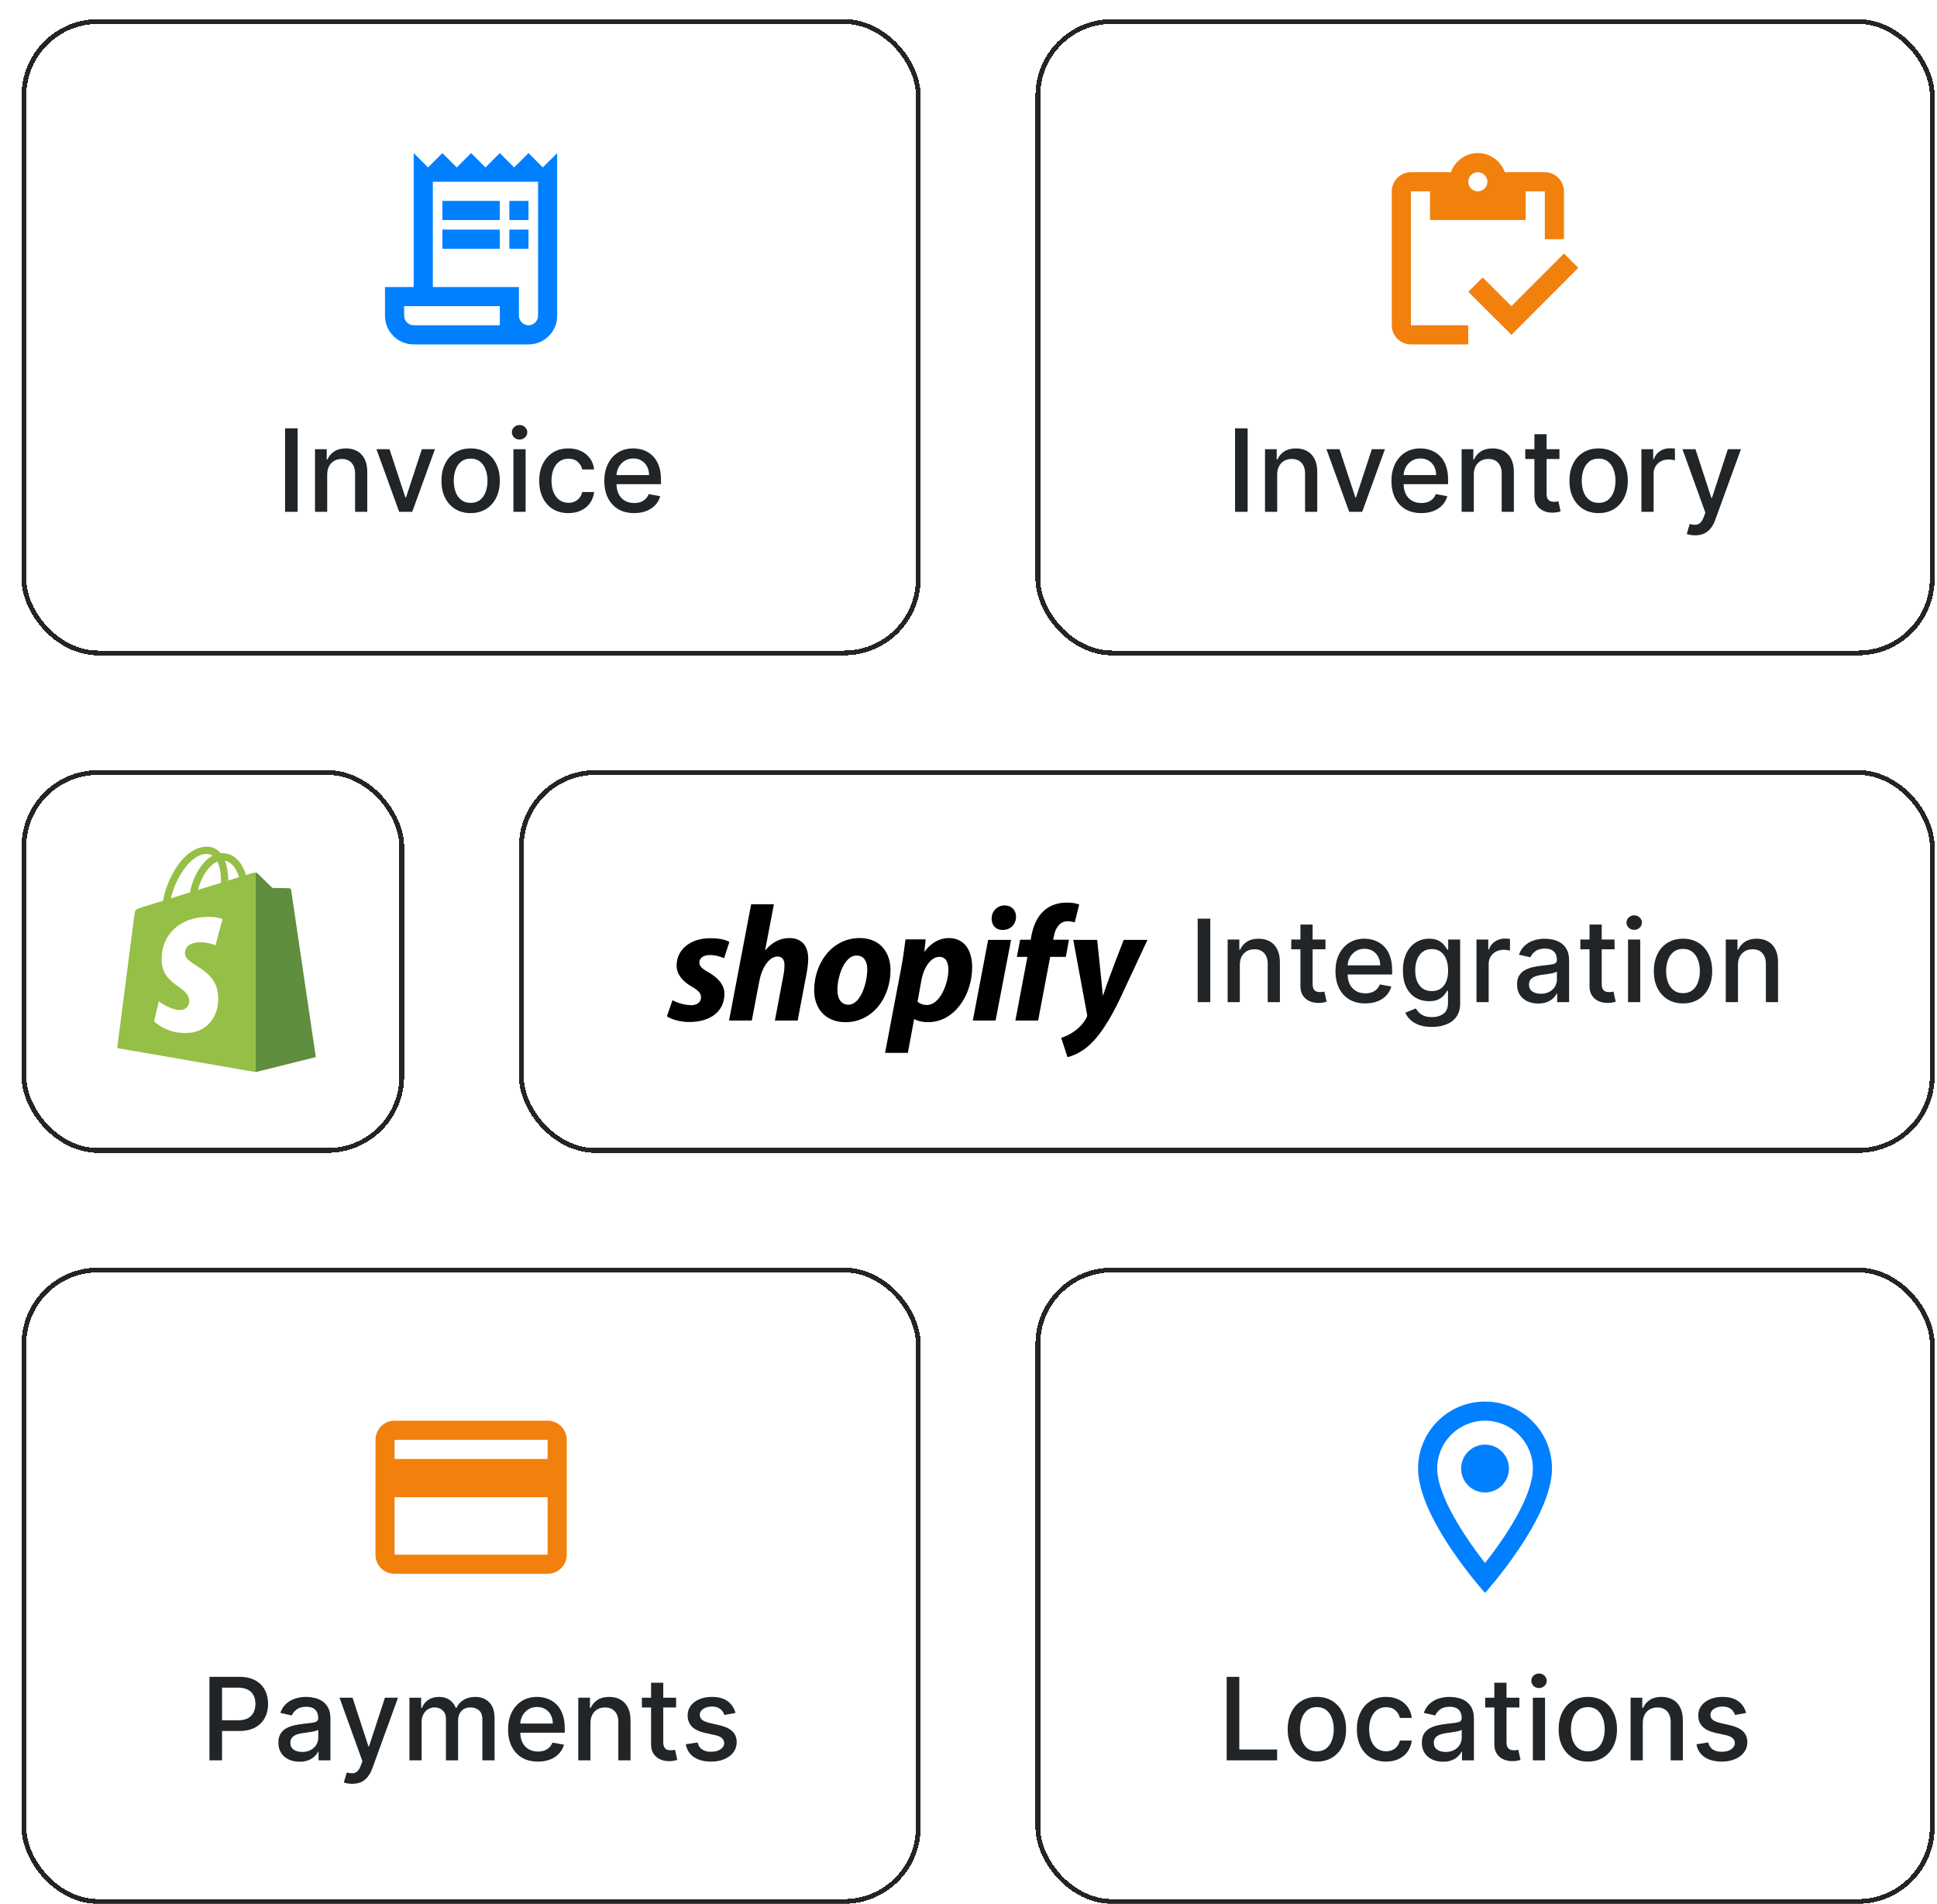 <svg width="405" height="398" viewBox="0 0 405 398" fill="none" xmlns="http://www.w3.org/2000/svg">
<g filter="url(#filter0_d_140_789)">
<rect x="0.5" y="157" width="80" height="80" rx="16" fill="white" shape-rendering="crispEdges"/>
<rect x="1" y="157.5" width="79" height="79" rx="15.5" stroke="#212528" shape-rendering="crispEdges"/>
<path fill-rule="evenodd" clip-rule="evenodd" d="M49.972 219.753L49.865 178.624C49.588 178.346 49.048 178.43 48.837 178.492L47.429 178.928C47.256 178.356 47.03 177.802 46.756 177.271C45.758 175.365 44.298 174.357 42.532 174.354H42.526C42.409 174.354 42.292 174.365 42.174 174.375L42.16 174.376C42.109 174.313 42.056 174.252 42.001 174.192C41.233 173.37 40.246 172.968 39.064 173.002C36.784 173.068 34.515 174.716 32.673 177.644C31.377 179.706 30.393 182.293 30.112 184.297L25.624 185.689C24.303 186.105 24.262 186.146 24.088 187.392C23.957 188.336 20.5 215.105 20.5 215.105L49.475 220.122L49.972 219.751V219.753ZM40.479 174.882C40.094 174.629 39.642 174.511 39.108 174.522C35.589 174.623 32.519 180.127 31.736 183.794L35.107 182.749L35.709 182.562C36.151 180.234 37.259 177.817 38.709 176.262C39.215 175.705 39.814 175.238 40.478 174.882H40.479ZM37.375 182.045L42.214 180.545C42.229 179.283 42.092 177.418 41.461 176.101C40.789 176.378 40.224 176.864 39.818 177.299C38.73 178.469 37.843 180.253 37.377 182.045H37.375ZM43.729 180.076L45.978 179.378C45.619 178.209 44.766 176.251 43.037 175.922C43.574 177.311 43.713 178.92 43.729 180.076Z" fill="#95BF47"/>
<path d="M56.464 181.683C56.292 181.669 52.943 181.617 52.943 181.617C52.943 181.617 50.141 178.894 49.864 178.615C49.756 178.516 49.621 178.454 49.476 178.437V220.115L62.031 216.989C62.031 216.989 56.907 182.304 56.874 182.067C56.859 181.966 56.809 181.874 56.735 181.804C56.66 181.735 56.565 181.692 56.463 181.683H56.464Z" fill="#5E8E3E"/>
<path d="M42.517 188.155L41.058 193.619C41.058 193.619 39.431 192.877 37.502 192.999C34.674 193.177 34.644 194.964 34.672 195.413C34.826 197.854 41.246 198.389 41.606 204.111C41.89 208.614 39.221 211.695 35.376 211.937C30.761 212.229 28.22 209.503 28.22 209.503L29.198 205.336C29.198 205.336 31.755 207.269 33.801 207.138C35.14 207.055 35.617 205.966 35.569 205.195C35.368 202.009 30.14 202.196 29.809 196.959C29.532 192.55 32.422 188.086 38.8 187.683C41.258 187.527 42.517 188.156 42.517 188.156" fill="white"/>
</g>
<g filter="url(#filter1_d_140_789)">
<rect x="104.5" y="157" width="296" height="80" rx="16" fill="white" shape-rendering="crispEdges"/>
<rect x="105" y="157.5" width="295" height="79" rx="15.5" stroke="#212528" shape-rendering="crispEdges"/>
<g clip-path="url(#clip0_140_789)">
<path d="M144.054 199.206C142.846 198.551 142.226 197.998 142.226 197.239C142.226 196.274 143.088 195.653 144.434 195.653C146 195.653 147.399 196.308 147.399 196.308L148.502 192.928C148.502 192.928 147.488 192.135 144.502 192.135C140.347 192.135 137.467 194.514 137.467 197.86C137.467 199.757 138.811 201.205 140.605 202.239C142.054 203.066 142.571 203.653 142.571 204.515C142.571 205.411 141.847 206.135 140.503 206.135C138.499 206.135 136.606 205.1 136.606 205.1L135.434 208.48C135.434 208.48 137.182 209.653 140.124 209.653C144.4 209.653 147.469 207.549 147.469 203.756C147.468 201.723 145.917 200.274 144.054 199.206Z" fill="black"/>
<path d="M161.09 192.101C158.986 192.101 157.331 193.102 156.055 194.619L155.986 194.584L157.814 185.032H153.054L148.434 209.344H153.193L154.779 201.033C155.399 197.895 157.02 195.964 158.538 195.964C159.606 195.964 160.021 196.689 160.021 197.724C160.021 198.379 159.952 199.172 159.814 199.827L158.021 209.345H162.781L164.643 199.516C164.85 198.481 164.988 197.241 164.988 196.412C164.986 193.722 163.572 192.101 161.09 192.101Z" fill="black"/>
<path d="M175.746 192.102C170.021 192.102 166.229 197.274 166.229 203.033C166.229 206.723 168.504 209.688 172.781 209.688C178.402 209.688 182.195 204.654 182.195 198.757C182.195 195.343 180.194 192.102 175.746 192.102ZM173.401 206.034C171.78 206.034 171.09 204.655 171.09 202.93C171.09 200.206 172.505 195.758 175.091 195.758C176.781 195.758 177.331 197.206 177.331 198.62C177.331 201.551 175.919 206.034 173.401 206.034Z" fill="black"/>
<path d="M194.368 192.102C191.156 192.102 189.333 194.929 189.333 194.929H189.265L189.541 192.378H185.334C185.127 194.102 184.747 196.722 184.368 198.688L181.058 216.103H185.817L187.126 209.068H187.231C187.231 209.068 188.207 209.688 190.024 209.688C195.61 209.688 199.265 203.964 199.265 198.17C199.265 194.964 197.851 192.102 194.368 192.102ZM189.816 206.102C188.581 206.102 187.85 205.413 187.85 205.413L188.643 200.964C189.195 197.999 190.747 196.033 192.403 196.033C193.851 196.033 194.299 197.377 194.299 198.654C194.299 201.723 192.471 206.102 189.816 206.102Z" fill="black"/>
<path d="M206.059 185.273C204.542 185.273 203.335 186.48 203.335 188.032C203.335 189.445 204.231 190.411 205.576 190.411H205.645C207.128 190.411 208.404 189.411 208.439 187.653C208.439 186.273 207.507 185.273 206.059 185.273Z" fill="black"/>
<path d="M199.403 209.344H204.161L207.404 192.481H202.61L199.403 209.344Z" fill="black"/>
<path d="M219.509 192.447H216.198L216.37 191.653C216.646 190.032 217.612 188.584 219.198 188.584C220.044 188.584 220.715 188.825 220.715 188.825L221.646 185.101C221.646 185.101 220.818 184.688 219.059 184.688C217.369 184.688 215.68 185.17 214.404 186.274C212.783 187.653 212.024 189.652 211.645 191.653L211.508 192.447H209.3L208.61 196.034H210.818L208.301 209.345H213.06L215.578 196.034H218.854L219.509 192.447Z" fill="black"/>
<path d="M230.957 192.482C230.957 192.482 227.982 199.977 226.646 204.068H226.577C226.486 202.75 225.404 192.482 225.404 192.482H220.404L223.267 207.964C223.337 208.309 223.302 208.517 223.164 208.758C222.611 209.827 221.68 210.862 220.577 211.621C219.68 212.275 218.68 212.689 217.888 212.965L219.198 217C220.164 216.793 222.163 216 223.853 214.414C226.026 212.379 228.025 209.241 230.094 204.964L235.922 192.48H230.957V192.482Z" fill="black"/>
</g>
<path d="M249.051 188.045V205.5H246.418V188.045H249.051ZM255.23 197.727V205.5H252.682V192.409H255.128V194.54H255.29C255.591 193.847 256.063 193.29 256.705 192.869C257.352 192.449 258.168 192.239 259.151 192.239C260.043 192.239 260.824 192.426 261.494 192.801C262.165 193.17 262.685 193.722 263.054 194.455C263.423 195.187 263.608 196.094 263.608 197.173V205.5H261.06V197.48C261.06 196.531 260.813 195.79 260.318 195.256C259.824 194.716 259.145 194.446 258.281 194.446C257.69 194.446 257.165 194.574 256.705 194.83C256.25 195.085 255.889 195.46 255.622 195.955C255.361 196.443 255.23 197.034 255.23 197.727ZM273.136 192.409V194.455H265.986V192.409H273.136ZM267.903 189.273H270.452V201.656C270.452 202.151 270.526 202.523 270.673 202.773C270.821 203.017 271.011 203.185 271.244 203.276C271.483 203.361 271.741 203.403 272.02 203.403C272.224 203.403 272.403 203.389 272.557 203.361C272.71 203.332 272.83 203.31 272.915 203.293L273.375 205.398C273.227 205.455 273.017 205.511 272.744 205.568C272.472 205.631 272.131 205.665 271.722 205.67C271.051 205.682 270.426 205.562 269.847 205.312C269.267 205.062 268.798 204.676 268.44 204.153C268.082 203.631 267.903 202.974 267.903 202.185V189.273ZM281.457 205.764C280.167 205.764 279.056 205.489 278.124 204.938C277.198 204.381 276.482 203.599 275.977 202.594C275.477 201.582 275.227 200.398 275.227 199.04C275.227 197.699 275.477 196.517 275.977 195.494C276.482 194.472 277.187 193.673 278.09 193.099C278.999 192.526 280.062 192.239 281.278 192.239C282.016 192.239 282.732 192.361 283.425 192.605C284.119 192.849 284.741 193.233 285.292 193.756C285.843 194.278 286.278 194.957 286.596 195.793C286.914 196.622 287.073 197.631 287.073 198.818V199.722H276.667V197.812H284.576C284.576 197.142 284.44 196.548 284.167 196.031C283.894 195.509 283.511 195.097 283.016 194.795C282.528 194.494 281.954 194.344 281.295 194.344C280.579 194.344 279.954 194.52 279.42 194.872C278.891 195.219 278.482 195.673 278.192 196.236C277.908 196.793 277.766 197.398 277.766 198.051V199.543C277.766 200.418 277.92 201.162 278.227 201.776C278.539 202.389 278.974 202.858 279.531 203.182C280.087 203.5 280.738 203.659 281.482 203.659C281.965 203.659 282.406 203.591 282.803 203.455C283.201 203.312 283.545 203.102 283.835 202.824C284.124 202.545 284.346 202.202 284.499 201.793L286.911 202.227C286.718 202.937 286.371 203.56 285.871 204.094C285.377 204.622 284.755 205.034 284.005 205.33C283.261 205.619 282.411 205.764 281.457 205.764ZM295.389 210.682C294.349 210.682 293.455 210.545 292.705 210.273C291.96 210 291.352 209.639 290.881 209.19C290.409 208.741 290.057 208.25 289.824 207.716L292.014 206.812C292.168 207.062 292.372 207.327 292.628 207.605C292.889 207.889 293.241 208.131 293.685 208.33C294.134 208.528 294.71 208.628 295.415 208.628C296.381 208.628 297.179 208.392 297.81 207.92C298.44 207.455 298.756 206.71 298.756 205.688V203.114H298.594C298.44 203.392 298.219 203.702 297.929 204.043C297.645 204.384 297.253 204.679 296.753 204.929C296.253 205.179 295.602 205.304 294.801 205.304C293.767 205.304 292.835 205.062 292.006 204.58C291.182 204.091 290.528 203.372 290.045 202.423C289.568 201.469 289.33 200.295 289.33 198.903C289.33 197.511 289.565 196.318 290.037 195.324C290.514 194.33 291.168 193.568 291.997 193.04C292.827 192.506 293.767 192.239 294.818 192.239C295.631 192.239 296.287 192.375 296.787 192.648C297.287 192.915 297.676 193.227 297.955 193.585C298.239 193.943 298.457 194.259 298.611 194.531H298.798V192.409H301.295V205.79C301.295 206.915 301.034 207.838 300.511 208.56C299.989 209.281 299.281 209.815 298.389 210.162C297.503 210.509 296.503 210.682 295.389 210.682ZM295.364 203.19C296.097 203.19 296.716 203.02 297.222 202.679C297.733 202.332 298.119 201.838 298.381 201.196C298.648 200.548 298.781 199.773 298.781 198.869C298.781 197.989 298.651 197.213 298.389 196.543C298.128 195.872 297.744 195.349 297.239 194.974C296.733 194.594 296.108 194.403 295.364 194.403C294.597 194.403 293.957 194.602 293.446 195C292.935 195.392 292.548 195.926 292.287 196.602C292.031 197.278 291.903 198.034 291.903 198.869C291.903 199.727 292.034 200.48 292.295 201.128C292.557 201.776 292.943 202.281 293.455 202.645C293.972 203.009 294.608 203.19 295.364 203.19ZM304.713 205.5V192.409H307.176V194.489H307.312C307.551 193.784 307.972 193.23 308.574 192.827C309.182 192.418 309.869 192.213 310.636 192.213C310.795 192.213 310.983 192.219 311.199 192.23C311.42 192.241 311.594 192.256 311.719 192.273V194.71C311.616 194.682 311.435 194.651 311.173 194.616C310.912 194.577 310.651 194.557 310.389 194.557C309.787 194.557 309.25 194.685 308.778 194.94C308.313 195.19 307.943 195.54 307.67 195.989C307.398 196.432 307.261 196.937 307.261 197.506V205.5H304.713ZM317.616 205.79C316.787 205.79 316.037 205.636 315.366 205.33C314.696 205.017 314.165 204.565 313.773 203.974C313.386 203.384 313.193 202.659 313.193 201.801C313.193 201.062 313.335 200.455 313.619 199.977C313.903 199.5 314.287 199.122 314.77 198.844C315.253 198.565 315.793 198.355 316.389 198.213C316.986 198.071 317.594 197.963 318.213 197.889C318.997 197.798 319.634 197.724 320.122 197.668C320.611 197.605 320.966 197.506 321.188 197.369C321.409 197.233 321.52 197.011 321.52 196.705V196.645C321.52 195.901 321.31 195.324 320.889 194.915C320.474 194.506 319.855 194.301 319.031 194.301C318.173 194.301 317.497 194.491 317.003 194.872C316.514 195.247 316.176 195.665 315.989 196.125L313.594 195.58C313.878 194.784 314.293 194.142 314.838 193.653C315.389 193.159 316.023 192.801 316.739 192.58C317.455 192.352 318.207 192.239 318.997 192.239C319.52 192.239 320.074 192.301 320.659 192.426C321.25 192.545 321.801 192.767 322.312 193.091C322.83 193.415 323.253 193.878 323.582 194.48C323.912 195.077 324.077 195.852 324.077 196.807V205.5H321.588V203.71H321.486C321.321 204.04 321.074 204.364 320.744 204.682C320.415 205 319.991 205.264 319.474 205.474C318.957 205.685 318.338 205.79 317.616 205.79ZM318.17 203.744C318.875 203.744 319.477 203.605 319.977 203.327C320.483 203.048 320.866 202.685 321.128 202.236C321.395 201.781 321.528 201.295 321.528 200.778V199.091C321.438 199.182 321.261 199.267 321 199.347C320.744 199.42 320.452 199.486 320.122 199.543C319.793 199.594 319.472 199.642 319.159 199.688C318.847 199.727 318.585 199.761 318.375 199.79C317.881 199.852 317.429 199.957 317.02 200.105C316.616 200.253 316.293 200.466 316.048 200.744C315.81 201.017 315.69 201.381 315.69 201.835C315.69 202.466 315.923 202.943 316.389 203.267C316.855 203.585 317.449 203.744 318.17 203.744ZM333.582 192.409V194.455H326.431V192.409H333.582ZM328.349 189.273H330.897V201.656C330.897 202.151 330.971 202.523 331.119 202.773C331.266 203.017 331.457 203.185 331.69 203.276C331.928 203.361 332.187 203.403 332.465 203.403C332.67 203.403 332.849 203.389 333.002 203.361C333.156 203.332 333.275 203.31 333.36 203.293L333.82 205.398C333.673 205.455 333.462 205.511 333.19 205.568C332.917 205.631 332.576 205.665 332.167 205.67C331.496 205.682 330.871 205.562 330.292 205.312C329.712 205.062 329.244 204.676 328.886 204.153C328.528 203.631 328.349 202.974 328.349 202.185V189.273ZM336.401 205.5V192.409H338.949V205.5H336.401ZM337.688 190.389C337.244 190.389 336.864 190.241 336.545 189.946C336.233 189.645 336.077 189.287 336.077 188.872C336.077 188.452 336.233 188.094 336.545 187.798C336.864 187.497 337.244 187.347 337.688 187.347C338.131 187.347 338.509 187.497 338.821 187.798C339.139 188.094 339.298 188.452 339.298 188.872C339.298 189.287 339.139 189.645 338.821 189.946C338.509 190.241 338.131 190.389 337.688 190.389ZM347.891 205.764C346.664 205.764 345.593 205.483 344.678 204.92C343.763 204.358 343.053 203.571 342.548 202.56C342.042 201.548 341.789 200.366 341.789 199.014C341.789 197.656 342.042 196.469 342.548 195.452C343.053 194.435 343.763 193.645 344.678 193.082C345.593 192.52 346.664 192.239 347.891 192.239C349.119 192.239 350.19 192.52 351.104 193.082C352.019 193.645 352.729 194.435 353.235 195.452C353.741 196.469 353.994 197.656 353.994 199.014C353.994 200.366 353.741 201.548 353.235 202.56C352.729 203.571 352.019 204.358 351.104 204.92C350.19 205.483 349.119 205.764 347.891 205.764ZM347.9 203.625C348.695 203.625 349.354 203.415 349.877 202.994C350.4 202.574 350.786 202.014 351.036 201.315C351.292 200.616 351.42 199.847 351.42 199.006C351.42 198.17 351.292 197.403 351.036 196.705C350.786 196 350.4 195.435 349.877 195.009C349.354 194.582 348.695 194.369 347.9 194.369C347.099 194.369 346.434 194.582 345.906 195.009C345.383 195.435 344.994 196 344.738 196.705C344.488 197.403 344.363 198.17 344.363 199.006C344.363 199.847 344.488 200.616 344.738 201.315C344.994 202.014 345.383 202.574 345.906 202.994C346.434 203.415 347.099 203.625 347.9 203.625ZM359.386 197.727V205.5H356.838V192.409H359.284V194.54H359.446C359.747 193.847 360.219 193.29 360.861 192.869C361.509 192.449 362.324 192.239 363.307 192.239C364.199 192.239 364.98 192.426 365.651 192.801C366.321 193.17 366.841 193.722 367.21 194.455C367.58 195.187 367.764 196.094 367.764 197.173V205.5H365.216V197.48C365.216 196.531 364.969 195.79 364.474 195.256C363.98 194.716 363.301 194.446 362.438 194.446C361.847 194.446 361.321 194.574 360.861 194.83C360.406 195.085 360.045 195.46 359.778 195.955C359.517 196.443 359.386 197.034 359.386 197.727Z" fill="#212528"/>
</g>
<g filter="url(#filter2_d_140_789)">
<rect x="0.5" width="188" height="133" rx="16" fill="white" shape-rendering="crispEdges"/>
<rect x="1" y="0.5" width="187" height="132" rx="15.5" stroke="#212528" shape-rendering="crispEdges"/>
<path d="M109.5 31L106.5 28L103.5 31L100.5 28L97.5 31L94.5 28L91.5 31L88.5 28L85.5 31L82.5 28V56H76.5V62C76.5 65.32 79.18 68 82.5 68H106.5C109.82 68 112.5 65.32 112.5 62V28L109.5 31ZM100.5 64H82.5C81.4 64 80.5 63.1 80.5 62V60H100.5V64ZM108.5 62C108.5 63.1 107.6 64 106.5 64C105.4 64 104.5 63.1 104.5 62V56H86.5V34H108.5V62Z" fill="#0080FF"/>
<path d="M100.5 38H88.5V42H100.5V38Z" fill="#0080FF"/>
<path d="M106.5 38H102.5V42H106.5V38Z" fill="#0080FF"/>
<path d="M100.5 44H88.5V48H100.5V44Z" fill="#0080FF"/>
<path d="M106.5 44H102.5V48H106.5V44Z" fill="#0080FF"/>
<path d="M58.235 85.546V103H55.601V85.546H58.235ZM64.414 95.227V103H61.865V89.909H64.311V92.04H64.473C64.775 91.347 65.246 90.79 65.888 90.369C66.536 89.949 67.351 89.739 68.334 89.739C69.226 89.739 70.007 89.926 70.678 90.301C71.348 90.671 71.868 91.222 72.238 91.954C72.607 92.688 72.791 93.594 72.791 94.673V103H70.243V94.98C70.243 94.031 69.996 93.29 69.502 92.756C69.007 92.216 68.329 91.946 67.465 91.946C66.874 91.946 66.348 92.074 65.888 92.329C65.434 92.585 65.073 92.96 64.806 93.454C64.544 93.943 64.414 94.534 64.414 95.227ZM86.939 89.909L82.192 103H79.465L74.709 89.909H77.445L80.76 99.983H80.897L84.204 89.909H86.939ZM94.403 103.264C93.176 103.264 92.105 102.983 91.19 102.42C90.275 101.858 89.565 101.071 89.059 100.06C88.554 99.048 88.301 97.867 88.301 96.514C88.301 95.156 88.554 93.969 89.059 92.952C89.565 91.935 90.275 91.145 91.19 90.582C92.105 90.02 93.176 89.739 94.403 89.739C95.63 89.739 96.701 90.02 97.616 90.582C98.531 91.145 99.241 91.935 99.747 92.952C100.252 93.969 100.505 95.156 100.505 96.514C100.505 97.867 100.252 99.048 99.747 100.06C99.241 101.071 98.531 101.858 97.616 102.42C96.701 102.983 95.63 103.264 94.403 103.264ZM94.412 101.125C95.207 101.125 95.866 100.915 96.389 100.494C96.912 100.074 97.298 99.514 97.548 98.815C97.804 98.117 97.931 97.347 97.931 96.506C97.931 95.671 97.804 94.903 97.548 94.204C97.298 93.5 96.912 92.935 96.389 92.508C95.866 92.082 95.207 91.869 94.412 91.869C93.61 91.869 92.946 92.082 92.417 92.508C91.894 92.935 91.505 93.5 91.25 94.204C91 94.903 90.875 95.671 90.875 96.506C90.875 97.347 91 98.117 91.25 98.815C91.505 99.514 91.894 100.074 92.417 100.494C92.946 100.915 93.61 101.125 94.412 101.125ZM103.35 103V89.909H105.898V103H103.35ZM104.637 87.889C104.194 87.889 103.813 87.742 103.495 87.446C103.182 87.145 103.026 86.787 103.026 86.372C103.026 85.952 103.182 85.594 103.495 85.298C103.813 84.997 104.194 84.847 104.637 84.847C105.08 84.847 105.458 84.997 105.77 85.298C106.088 85.594 106.248 85.952 106.248 86.372C106.248 86.787 106.088 87.145 105.77 87.446C105.458 87.742 105.08 87.889 104.637 87.889ZM114.841 103.264C113.574 103.264 112.483 102.977 111.568 102.403C110.659 101.824 109.96 101.026 109.471 100.009C108.983 98.992 108.738 97.827 108.738 96.514C108.738 95.185 108.988 94.011 109.488 92.994C109.988 91.972 110.693 91.173 111.602 90.599C112.511 90.026 113.582 89.739 114.815 89.739C115.809 89.739 116.696 89.923 117.474 90.293C118.252 90.656 118.88 91.168 119.358 91.827C119.841 92.486 120.127 93.256 120.218 94.136H117.738C117.602 93.523 117.289 92.994 116.801 92.551C116.318 92.108 115.67 91.886 114.858 91.886C114.147 91.886 113.525 92.074 112.991 92.449C112.463 92.818 112.051 93.347 111.755 94.034C111.46 94.716 111.312 95.523 111.312 96.454C111.312 97.409 111.457 98.233 111.747 98.926C112.037 99.619 112.446 100.156 112.974 100.537C113.508 100.918 114.136 101.108 114.858 101.108C115.341 101.108 115.778 101.02 116.17 100.844C116.568 100.662 116.9 100.403 117.167 100.068C117.44 99.733 117.63 99.329 117.738 98.858H120.218C120.127 99.704 119.852 100.46 119.392 101.125C118.931 101.79 118.315 102.312 117.542 102.693C116.775 103.074 115.875 103.264 114.841 103.264ZM128.586 103.264C127.296 103.264 126.185 102.989 125.253 102.438C124.327 101.881 123.611 101.099 123.105 100.094C122.605 99.082 122.355 97.898 122.355 96.54C122.355 95.199 122.605 94.017 123.105 92.994C123.611 91.972 124.316 91.173 125.219 90.599C126.128 90.026 127.191 89.739 128.407 89.739C129.145 89.739 129.861 89.861 130.554 90.105C131.248 90.349 131.87 90.733 132.421 91.256C132.972 91.778 133.407 92.457 133.725 93.293C134.043 94.122 134.202 95.131 134.202 96.318V97.222H123.796V95.312H131.705C131.705 94.642 131.569 94.048 131.296 93.531C131.023 93.008 130.64 92.597 130.145 92.296C129.657 91.994 129.083 91.844 128.424 91.844C127.708 91.844 127.083 92.02 126.549 92.372C126.02 92.719 125.611 93.173 125.321 93.736C125.037 94.293 124.895 94.898 124.895 95.551V97.043C124.895 97.918 125.049 98.662 125.355 99.276C125.668 99.889 126.103 100.358 126.659 100.682C127.216 101 127.867 101.159 128.611 101.159C129.094 101.159 129.534 101.091 129.932 100.955C130.33 100.812 130.674 100.602 130.963 100.324C131.253 100.045 131.475 99.702 131.628 99.293L134.04 99.727C133.847 100.437 133.5 101.06 133 101.594C132.506 102.122 131.884 102.534 131.134 102.83C130.39 103.119 129.54 103.264 128.586 103.264Z" fill="#212528"/>
</g>
<g filter="url(#filter3_d_140_789)">
<rect x="0.5" y="261" width="188" height="133" rx="16" fill="white" shape-rendering="crispEdges"/>
<rect x="1" y="261.5" width="187" height="132" rx="15.5" stroke="#212528" shape-rendering="crispEdges"/>
<path d="M110.5 293H78.5C76.28 293 74.52 294.78 74.52 297L74.5 321C74.5 323.22 76.28 325 78.5 325H110.5C112.72 325 114.5 323.22 114.5 321V297C114.5 294.78 112.72 293 110.5 293ZM110.5 321H78.5V309H110.5V321ZM110.5 301H78.5V297H110.5V301Z" fill="#F2800D"/>
<path d="M39.793 364V346.545H46.014C47.372 346.545 48.497 346.793 49.389 347.287C50.281 347.781 50.949 348.457 51.392 349.315C51.835 350.168 52.057 351.128 52.057 352.196C52.057 353.27 51.832 354.236 51.383 355.094C50.94 355.946 50.27 356.622 49.372 357.122C48.48 357.616 47.358 357.864 46.006 357.864H41.727V355.631H45.767C46.625 355.631 47.321 355.483 47.855 355.188C48.389 354.886 48.781 354.477 49.031 353.96C49.281 353.443 49.406 352.855 49.406 352.196C49.406 351.537 49.281 350.952 49.031 350.44C48.781 349.929 48.386 349.528 47.847 349.239C47.312 348.949 46.608 348.804 45.733 348.804H42.426V364H39.793ZM58.632 364.29C57.803 364.29 57.053 364.136 56.382 363.83C55.712 363.517 55.18 363.065 54.788 362.474C54.402 361.884 54.209 361.159 54.209 360.301C54.209 359.562 54.351 358.955 54.635 358.477C54.919 358 55.303 357.622 55.785 357.344C56.269 357.065 56.808 356.855 57.405 356.713C58.001 356.571 58.609 356.463 59.229 356.389C60.013 356.298 60.649 356.224 61.138 356.168C61.626 356.105 61.981 356.006 62.203 355.869C62.425 355.733 62.535 355.511 62.535 355.205V355.145C62.535 354.401 62.325 353.824 61.905 353.415C61.49 353.006 60.871 352.801 60.047 352.801C59.189 352.801 58.513 352.991 58.019 353.372C57.53 353.747 57.192 354.165 57.004 354.625L54.609 354.08C54.894 353.284 55.308 352.642 55.854 352.153C56.405 351.659 57.038 351.301 57.754 351.08C58.47 350.852 59.223 350.739 60.013 350.739C60.535 350.739 61.09 350.801 61.675 350.926C62.266 351.045 62.817 351.267 63.328 351.591C63.845 351.915 64.269 352.378 64.598 352.98C64.928 353.577 65.092 354.352 65.092 355.307V364H62.604V362.21H62.501C62.337 362.54 62.09 362.864 61.76 363.182C61.43 363.5 61.007 363.764 60.49 363.974C59.973 364.185 59.354 364.29 58.632 364.29ZM59.186 362.244C59.891 362.244 60.493 362.105 60.993 361.827C61.499 361.548 61.882 361.185 62.144 360.736C62.41 360.281 62.544 359.795 62.544 359.278V357.591C62.453 357.682 62.277 357.767 62.016 357.847C61.76 357.92 61.467 357.986 61.138 358.043C60.808 358.094 60.487 358.142 60.175 358.188C59.862 358.227 59.601 358.261 59.391 358.29C58.896 358.352 58.445 358.457 58.035 358.605C57.632 358.753 57.308 358.966 57.064 359.244C56.825 359.517 56.706 359.881 56.706 360.335C56.706 360.966 56.939 361.443 57.405 361.767C57.871 362.085 58.465 362.244 59.186 362.244ZM69.629 368.909C69.248 368.909 68.901 368.878 68.589 368.815C68.276 368.759 68.043 368.696 67.89 368.628L68.504 366.54C68.969 366.665 69.384 366.719 69.748 366.702C70.112 366.685 70.433 366.548 70.711 366.293C70.995 366.037 71.245 365.619 71.461 365.04L71.776 364.17L66.987 350.909H69.714L73.029 361.068H73.165L76.481 350.909H79.217L73.822 365.747C73.572 366.429 73.254 367.006 72.867 367.477C72.481 367.955 72.021 368.313 71.487 368.551C70.952 368.79 70.333 368.909 69.629 368.909ZM81.612 364V350.909H84.058V353.04H84.219C84.492 352.318 84.938 351.756 85.558 351.352C86.177 350.943 86.918 350.739 87.782 350.739C88.657 350.739 89.39 350.943 89.981 351.352C90.577 351.761 91.018 352.324 91.302 353.04H91.438C91.751 352.341 92.248 351.784 92.93 351.369C93.612 350.949 94.424 350.739 95.367 350.739C96.555 350.739 97.523 351.111 98.273 351.855C99.029 352.599 99.407 353.722 99.407 355.222V364H96.859V355.46C96.859 354.574 96.617 353.932 96.134 353.534C95.651 353.136 95.075 352.938 94.404 352.938C93.575 352.938 92.93 353.193 92.469 353.705C92.009 354.21 91.779 354.861 91.779 355.656V364H89.239V355.298C89.239 354.588 89.018 354.017 88.575 353.585C88.131 353.153 87.555 352.938 86.844 352.938C86.362 352.938 85.915 353.065 85.506 353.321C85.103 353.571 84.776 353.92 84.526 354.369C84.282 354.818 84.16 355.338 84.16 355.929V364H81.612ZM108.464 364.264C107.175 364.264 106.064 363.989 105.132 363.438C104.206 362.881 103.49 362.099 102.984 361.094C102.484 360.082 102.234 358.898 102.234 357.54C102.234 356.199 102.484 355.017 102.984 353.994C103.49 352.972 104.195 352.173 105.098 351.599C106.007 351.026 107.07 350.739 108.286 350.739C109.024 350.739 109.74 350.861 110.433 351.105C111.126 351.349 111.749 351.733 112.3 352.256C112.851 352.778 113.286 353.457 113.604 354.293C113.922 355.122 114.081 356.131 114.081 357.318V358.222H103.675V356.312H111.584C111.584 355.642 111.447 355.048 111.175 354.531C110.902 354.009 110.518 353.597 110.024 353.295C109.536 352.994 108.962 352.844 108.303 352.844C107.587 352.844 106.962 353.02 106.428 353.372C105.899 353.719 105.49 354.173 105.2 354.736C104.916 355.293 104.774 355.898 104.774 356.551V358.043C104.774 358.918 104.928 359.662 105.234 360.276C105.547 360.889 105.982 361.358 106.538 361.682C107.095 362 107.746 362.159 108.49 362.159C108.973 362.159 109.413 362.091 109.811 361.955C110.209 361.812 110.553 361.602 110.842 361.324C111.132 361.045 111.354 360.702 111.507 360.293L113.919 360.727C113.726 361.437 113.379 362.06 112.879 362.594C112.385 363.122 111.763 363.534 111.013 363.83C110.268 364.119 109.419 364.264 108.464 364.264ZM119.457 356.227V364H116.908V350.909H119.354V353.04H119.516C119.817 352.347 120.289 351.79 120.931 351.369C121.579 350.949 122.394 350.739 123.377 350.739C124.269 350.739 125.05 350.926 125.721 351.301C126.391 351.67 126.911 352.222 127.281 352.955C127.65 353.687 127.835 354.594 127.835 355.673V364H125.286V355.98C125.286 355.031 125.039 354.29 124.545 353.756C124.05 353.216 123.371 352.946 122.508 352.946C121.917 352.946 121.391 353.074 120.931 353.33C120.477 353.585 120.116 353.96 119.849 354.455C119.587 354.943 119.457 355.534 119.457 356.227ZM137.363 350.909V352.955H130.212V350.909H137.363ZM132.13 347.773H134.678V360.156C134.678 360.651 134.752 361.023 134.9 361.273C135.048 361.517 135.238 361.685 135.471 361.776C135.71 361.861 135.968 361.903 136.246 361.903C136.451 361.903 136.63 361.889 136.783 361.861C136.937 361.832 137.056 361.81 137.141 361.793L137.602 363.898C137.454 363.955 137.244 364.011 136.971 364.068C136.698 364.131 136.357 364.165 135.948 364.17C135.278 364.182 134.653 364.062 134.073 363.812C133.494 363.562 133.025 363.176 132.667 362.653C132.309 362.131 132.13 361.474 132.13 360.685V347.773ZM149.781 354.105L147.471 354.514C147.374 354.219 147.221 353.937 147.011 353.67C146.806 353.403 146.528 353.185 146.175 353.014C145.823 352.844 145.383 352.759 144.854 352.759C144.133 352.759 143.531 352.92 143.048 353.244C142.565 353.562 142.323 353.974 142.323 354.48C142.323 354.918 142.485 355.27 142.809 355.537C143.133 355.804 143.656 356.023 144.377 356.193L146.457 356.67C147.661 356.949 148.559 357.378 149.15 357.957C149.741 358.537 150.036 359.29 150.036 360.216C150.036 361 149.809 361.699 149.354 362.312C148.906 362.92 148.278 363.398 147.471 363.744C146.67 364.091 145.741 364.264 144.684 364.264C143.218 364.264 142.022 363.952 141.096 363.327C140.17 362.696 139.602 361.801 139.391 360.642L141.854 360.267C142.008 360.909 142.323 361.395 142.8 361.724C143.278 362.048 143.9 362.21 144.667 362.21C145.502 362.21 146.17 362.037 146.67 361.69C147.17 361.338 147.42 360.909 147.42 360.403C147.42 359.994 147.266 359.651 146.96 359.372C146.658 359.094 146.195 358.884 145.57 358.741L143.354 358.256C142.133 357.977 141.229 357.534 140.644 356.926C140.065 356.318 139.775 355.548 139.775 354.616C139.775 353.844 139.991 353.168 140.423 352.588C140.854 352.009 141.451 351.557 142.212 351.233C142.974 350.903 143.846 350.739 144.829 350.739C146.244 350.739 147.357 351.045 148.17 351.659C148.982 352.267 149.519 353.082 149.781 354.105Z" fill="#212528"/>
</g>
<g filter="url(#filter4_d_140_789)">
<rect x="212.5" width="188" height="133" rx="16" fill="white" shape-rendering="crispEdges"/>
<rect x="213" y="0.5" width="187" height="132" rx="15.5" stroke="#212528" shape-rendering="crispEdges"/>
<path d="M291 36H295V42H315V36H319V46H323V36C323 33.8 321.2 32 319 32H310.64C309.8 29.68 307.6 28 305 28C302.4 28 300.2 29.68 299.36 32H291C288.8 32 287 33.8 287 36V64C287 66.2 288.8 68 291 68H303V64H291V36ZM305 32C306.1 32 307 32.9 307 34C307 35.1 306.1 36 305 36C303.9 36 303 35.1 303 34C303 32.9 303.9 32 305 32Z" fill="#F2800D"/>
<path d="M323 49L312.02 60L306 54L303 57L312.02 66L326 52L323 49Z" fill="#F2800D"/>
<path d="M256.864 85.546V103H254.23V85.546H256.864ZM263.043 95.227V103H260.494V89.909H262.94V92.04H263.102C263.403 91.347 263.875 90.79 264.517 90.369C265.165 89.949 265.98 89.739 266.963 89.739C267.855 89.739 268.636 89.926 269.307 90.301C269.977 90.671 270.497 91.222 270.866 91.954C271.236 92.688 271.42 93.594 271.42 94.673V103H268.872V94.98C268.872 94.031 268.625 93.29 268.131 92.756C267.636 92.216 266.957 91.946 266.094 91.946C265.503 91.946 264.977 92.074 264.517 92.329C264.063 92.585 263.702 92.96 263.435 93.454C263.173 93.943 263.043 94.534 263.043 95.227ZM285.568 89.909L280.821 103H278.094L273.338 89.909H276.074L279.389 99.983H279.526L282.832 89.909H285.568ZM293.16 103.264C291.87 103.264 290.759 102.989 289.827 102.438C288.901 101.881 288.185 101.099 287.68 100.094C287.18 99.082 286.93 97.898 286.93 96.54C286.93 95.199 287.18 94.017 287.68 92.994C288.185 91.972 288.89 91.173 289.793 90.599C290.702 90.026 291.765 89.739 292.981 89.739C293.719 89.739 294.435 89.861 295.129 90.105C295.822 90.349 296.444 90.733 296.995 91.256C297.546 91.778 297.981 92.457 298.299 93.293C298.617 94.122 298.776 95.131 298.776 96.318V97.222H288.37V95.312H296.279C296.279 94.642 296.143 94.048 295.87 93.531C295.597 93.008 295.214 92.597 294.719 92.296C294.231 91.994 293.657 91.844 292.998 91.844C292.282 91.844 291.657 92.02 291.123 92.372C290.594 92.719 290.185 93.173 289.896 93.736C289.612 94.293 289.469 94.898 289.469 95.551V97.043C289.469 97.918 289.623 98.662 289.93 99.276C290.242 99.889 290.677 100.358 291.234 100.682C291.79 101 292.441 101.159 293.185 101.159C293.668 101.159 294.109 101.091 294.506 100.955C294.904 100.812 295.248 100.602 295.538 100.324C295.827 100.045 296.049 99.702 296.202 99.293L298.614 99.727C298.421 100.437 298.075 101.06 297.575 101.594C297.08 102.122 296.458 102.534 295.708 102.83C294.964 103.119 294.114 103.264 293.16 103.264ZM304.152 95.227V103H301.604V89.909H304.05V92.04H304.212C304.513 91.347 304.984 90.79 305.626 90.369C306.274 89.949 307.089 89.739 308.072 89.739C308.964 89.739 309.746 89.926 310.416 90.301C311.087 90.671 311.607 91.222 311.976 91.954C312.345 92.688 312.53 93.594 312.53 94.673V103H309.982V94.98C309.982 94.031 309.734 93.29 309.24 92.756C308.746 92.216 308.067 91.946 307.203 91.946C306.612 91.946 306.087 92.074 305.626 92.329C305.172 92.585 304.811 92.96 304.544 93.454C304.283 93.943 304.152 94.534 304.152 95.227ZM322.058 89.909V91.954H314.908V89.909H322.058ZM316.825 86.773H319.374V99.156C319.374 99.651 319.447 100.023 319.595 100.273C319.743 100.517 319.933 100.685 320.166 100.776C320.405 100.861 320.663 100.903 320.942 100.903C321.146 100.903 321.325 100.889 321.479 100.861C321.632 100.832 321.751 100.81 321.837 100.793L322.297 102.898C322.149 102.955 321.939 103.011 321.666 103.068C321.393 103.131 321.053 103.165 320.643 103.17C319.973 103.182 319.348 103.062 318.768 102.812C318.189 102.562 317.72 102.176 317.362 101.653C317.004 101.131 316.825 100.474 316.825 99.685V86.773ZM330.251 103.264C329.023 103.264 327.952 102.983 327.038 102.42C326.123 101.858 325.413 101.071 324.907 100.06C324.401 99.048 324.148 97.867 324.148 96.514C324.148 95.156 324.401 93.969 324.907 92.952C325.413 91.935 326.123 91.145 327.038 90.582C327.952 90.02 329.023 89.739 330.251 89.739C331.478 89.739 332.549 90.02 333.464 90.582C334.379 91.145 335.089 91.935 335.594 92.952C336.1 93.969 336.353 95.156 336.353 96.514C336.353 97.867 336.1 99.048 335.594 100.06C335.089 101.071 334.379 101.858 333.464 102.42C332.549 102.983 331.478 103.264 330.251 103.264ZM330.259 101.125C331.055 101.125 331.714 100.915 332.237 100.494C332.759 100.074 333.146 99.514 333.396 98.815C333.651 98.117 333.779 97.347 333.779 96.506C333.779 95.671 333.651 94.903 333.396 94.204C333.146 93.5 332.759 92.935 332.237 92.508C331.714 92.082 331.055 91.869 330.259 91.869C329.458 91.869 328.793 92.082 328.265 92.508C327.742 92.935 327.353 93.5 327.097 94.204C326.847 94.903 326.722 95.671 326.722 96.506C326.722 97.347 326.847 98.117 327.097 98.815C327.353 99.514 327.742 100.074 328.265 100.494C328.793 100.915 329.458 101.125 330.259 101.125ZM339.197 103V89.909H341.661V91.989H341.797C342.036 91.284 342.456 90.73 343.058 90.327C343.666 89.918 344.354 89.713 345.121 89.713C345.28 89.713 345.467 89.719 345.683 89.73C345.905 89.742 346.078 89.756 346.203 89.773V92.21C346.101 92.182 345.919 92.151 345.658 92.117C345.396 92.077 345.135 92.057 344.874 92.057C344.271 92.057 343.734 92.185 343.263 92.44C342.797 92.69 342.428 93.04 342.155 93.489C341.882 93.932 341.746 94.438 341.746 95.006V103H339.197ZM350.418 107.909C350.037 107.909 349.69 107.878 349.378 107.815C349.065 107.759 348.832 107.696 348.679 107.628L349.293 105.54C349.759 105.665 350.173 105.719 350.537 105.702C350.901 105.685 351.222 105.548 351.5 105.293C351.784 105.037 352.034 104.619 352.25 104.04L352.565 103.17L347.776 89.909H350.503L353.818 100.068H353.955L357.27 89.909H360.006L354.611 104.747C354.361 105.429 354.043 106.006 353.656 106.477C353.27 106.955 352.81 107.313 352.276 107.551C351.741 107.79 351.122 107.909 350.418 107.909Z" fill="#212528"/>
</g>
<g filter="url(#filter5_d_140_789)">
<rect x="212.5" y="261" width="188" height="133" rx="16" fill="white" shape-rendering="crispEdges"/>
<rect x="213" y="261.5" width="187" height="132" rx="15.5" stroke="#212528" shape-rendering="crispEdges"/>
<path d="M306.5 289C298.76 289 292.5 295.26 292.5 303C292.5 313.5 306.5 329 306.5 329C306.5 329 320.5 313.5 320.5 303C320.5 295.26 314.24 289 306.5 289ZM296.5 303C296.5 297.48 300.98 293 306.5 293C312.02 293 316.5 297.48 316.5 303C316.5 308.76 310.74 317.38 306.5 322.76C302.34 317.42 296.5 308.7 296.5 303Z" fill="#0080FF"/>
<path d="M306.5 308C309.261 308 311.5 305.761 311.5 303C311.5 300.239 309.261 298 306.5 298C303.739 298 301.5 300.239 301.5 303C301.5 305.761 303.739 308 306.5 308Z" fill="#0080FF"/>
<path d="M252.484 364V346.545H255.118V361.733H263.027V364H252.484ZM271.341 364.264C270.113 364.264 269.042 363.983 268.127 363.42C267.213 362.858 266.502 362.071 265.997 361.06C265.491 360.048 265.238 358.866 265.238 357.514C265.238 356.156 265.491 354.969 265.997 353.952C266.502 352.935 267.213 352.145 268.127 351.582C269.042 351.02 270.113 350.739 271.341 350.739C272.568 350.739 273.639 351.02 274.554 351.582C275.468 352.145 276.179 352.935 276.684 353.952C277.19 354.969 277.443 356.156 277.443 357.514C277.443 358.866 277.19 360.048 276.684 361.06C276.179 362.071 275.468 362.858 274.554 363.42C273.639 363.983 272.568 364.264 271.341 364.264ZM271.349 362.125C272.145 362.125 272.804 361.915 273.326 361.494C273.849 361.074 274.235 360.514 274.485 359.815C274.741 359.116 274.869 358.347 274.869 357.506C274.869 356.67 274.741 355.903 274.485 355.205C274.235 354.5 273.849 353.935 273.326 353.509C272.804 353.082 272.145 352.869 271.349 352.869C270.548 352.869 269.883 353.082 269.355 353.509C268.832 353.935 268.443 354.5 268.187 355.205C267.937 355.903 267.812 356.67 267.812 357.506C267.812 358.347 267.937 359.116 268.187 359.815C268.443 360.514 268.832 361.074 269.355 361.494C269.883 361.915 270.548 362.125 271.349 362.125ZM285.801 364.264C284.534 364.264 283.444 363.977 282.529 363.403C281.62 362.824 280.921 362.026 280.432 361.009C279.944 359.991 279.699 358.827 279.699 357.514C279.699 356.185 279.949 355.011 280.449 353.994C280.949 352.972 281.654 352.173 282.563 351.599C283.472 351.026 284.543 350.739 285.776 350.739C286.77 350.739 287.657 350.923 288.435 351.293C289.213 351.656 289.841 352.168 290.319 352.827C290.801 353.486 291.088 354.256 291.179 355.136H288.699C288.563 354.523 288.25 353.994 287.762 353.551C287.279 353.108 286.631 352.886 285.819 352.886C285.108 352.886 284.486 353.074 283.952 353.449C283.424 353.818 283.012 354.347 282.716 355.034C282.421 355.716 282.273 356.523 282.273 357.455C282.273 358.409 282.418 359.233 282.708 359.926C282.998 360.619 283.407 361.156 283.935 361.537C284.469 361.918 285.097 362.108 285.819 362.108C286.301 362.108 286.739 362.02 287.131 361.844C287.529 361.662 287.861 361.403 288.128 361.068C288.401 360.733 288.591 360.33 288.699 359.858H291.179C291.088 360.705 290.813 361.46 290.353 362.125C289.892 362.79 289.276 363.312 288.503 363.693C287.736 364.074 286.836 364.264 285.801 364.264ZM297.714 364.29C296.885 364.29 296.135 364.136 295.464 363.83C294.794 363.517 294.262 363.065 293.87 362.474C293.484 361.884 293.291 361.159 293.291 360.301C293.291 359.562 293.433 358.955 293.717 358.477C294.001 358 294.385 357.622 294.868 357.344C295.35 357.065 295.89 356.855 296.487 356.713C297.083 356.571 297.691 356.463 298.311 356.389C299.095 356.298 299.731 356.224 300.22 356.168C300.708 356.105 301.064 356.006 301.285 355.869C301.507 355.733 301.618 355.511 301.618 355.205V355.145C301.618 354.401 301.407 353.824 300.987 353.415C300.572 353.006 299.953 352.801 299.129 352.801C298.271 352.801 297.595 352.991 297.1 353.372C296.612 353.747 296.274 354.165 296.086 354.625L293.691 354.08C293.975 353.284 294.39 352.642 294.936 352.153C295.487 351.659 296.12 351.301 296.836 351.08C297.552 350.852 298.305 350.739 299.095 350.739C299.618 350.739 300.172 350.801 300.757 350.926C301.348 351.045 301.899 351.267 302.41 351.591C302.927 351.915 303.35 352.378 303.68 352.98C304.01 353.577 304.174 354.352 304.174 355.307V364H301.686V362.21H301.583C301.419 362.54 301.172 362.864 300.842 363.182C300.512 363.5 300.089 363.764 299.572 363.974C299.055 364.185 298.436 364.29 297.714 364.29ZM298.268 362.244C298.973 362.244 299.575 362.105 300.075 361.827C300.581 361.548 300.964 361.185 301.225 360.736C301.493 360.281 301.626 359.795 301.626 359.278V357.591C301.535 357.682 301.359 357.767 301.098 357.847C300.842 357.92 300.549 357.986 300.22 358.043C299.89 358.094 299.569 358.142 299.257 358.188C298.944 358.227 298.683 358.261 298.473 358.29C297.978 358.352 297.527 358.457 297.118 358.605C296.714 358.753 296.39 358.966 296.146 359.244C295.907 359.517 295.788 359.881 295.788 360.335C295.788 360.966 296.021 361.443 296.487 361.767C296.953 362.085 297.547 362.244 298.268 362.244ZM313.679 350.909V352.955H306.529V350.909H313.679ZM308.446 347.773H310.995V360.156C310.995 360.651 311.069 361.023 311.216 361.273C311.364 361.517 311.554 361.685 311.787 361.776C312.026 361.861 312.284 361.903 312.563 361.903C312.767 361.903 312.946 361.889 313.1 361.861C313.253 361.832 313.373 361.81 313.458 361.793L313.918 363.898C313.77 363.955 313.56 364.011 313.287 364.068C313.015 364.131 312.674 364.165 312.265 364.17C311.594 364.182 310.969 364.062 310.39 363.812C309.81 363.562 309.341 363.176 308.983 362.653C308.625 362.131 308.446 361.474 308.446 360.685V347.773ZM316.498 364V350.909H319.047V364H316.498ZM317.785 348.889C317.342 348.889 316.961 348.741 316.643 348.446C316.331 348.145 316.174 347.787 316.174 347.372C316.174 346.952 316.331 346.594 316.643 346.298C316.961 345.997 317.342 345.847 317.785 345.847C318.228 345.847 318.606 345.997 318.919 346.298C319.237 346.594 319.396 346.952 319.396 347.372C319.396 347.787 319.237 348.145 318.919 348.446C318.606 348.741 318.228 348.889 317.785 348.889ZM327.989 364.264C326.762 364.264 325.691 363.983 324.776 363.42C323.861 362.858 323.151 362.071 322.645 361.06C322.14 360.048 321.887 358.866 321.887 357.514C321.887 356.156 322.14 354.969 322.645 353.952C323.151 352.935 323.861 352.145 324.776 351.582C325.691 351.02 326.762 350.739 327.989 350.739C329.216 350.739 330.287 351.02 331.202 351.582C332.117 352.145 332.827 352.935 333.333 353.952C333.838 354.969 334.091 356.156 334.091 357.514C334.091 358.866 333.838 360.048 333.333 361.06C332.827 362.071 332.117 362.858 331.202 363.42C330.287 363.983 329.216 364.264 327.989 364.264ZM327.998 362.125C328.793 362.125 329.452 361.915 329.975 361.494C330.498 361.074 330.884 360.514 331.134 359.815C331.39 359.116 331.517 358.347 331.517 357.506C331.517 356.67 331.39 355.903 331.134 355.205C330.884 354.5 330.498 353.935 329.975 353.509C329.452 353.082 328.793 352.869 327.998 352.869C327.196 352.869 326.532 353.082 326.003 353.509C325.48 353.935 325.091 354.5 324.836 355.205C324.586 355.903 324.461 356.67 324.461 357.506C324.461 358.347 324.586 359.116 324.836 359.815C325.091 360.514 325.48 361.074 326.003 361.494C326.532 361.915 327.196 362.125 327.998 362.125ZM339.484 356.227V364H336.936V350.909H339.382V353.04H339.544C339.845 352.347 340.316 351.79 340.958 351.369C341.606 350.949 342.422 350.739 343.404 350.739C344.297 350.739 345.078 350.926 345.748 351.301C346.419 351.67 346.939 352.222 347.308 352.955C347.677 353.687 347.862 354.594 347.862 355.673V364H345.314V355.98C345.314 355.031 345.066 354.29 344.572 353.756C344.078 353.216 343.399 352.946 342.535 352.946C341.944 352.946 341.419 353.074 340.958 353.33C340.504 353.585 340.143 353.96 339.876 354.455C339.615 354.943 339.484 355.534 339.484 356.227ZM361.089 354.105L358.779 354.514C358.683 354.219 358.529 353.937 358.319 353.67C358.115 353.403 357.836 353.185 357.484 353.014C357.132 352.844 356.691 352.759 356.163 352.759C355.441 352.759 354.839 352.92 354.356 353.244C353.873 353.562 353.632 353.974 353.632 354.48C353.632 354.918 353.794 355.27 354.118 355.537C354.441 355.804 354.964 356.023 355.686 356.193L357.765 356.67C358.97 356.949 359.868 357.378 360.458 357.957C361.049 358.537 361.345 359.29 361.345 360.216C361.345 361 361.118 361.699 360.663 362.312C360.214 362.92 359.586 363.398 358.779 363.744C357.978 364.091 357.049 364.264 355.993 364.264C354.527 364.264 353.331 363.952 352.404 363.327C351.478 362.696 350.91 361.801 350.7 360.642L353.163 360.267C353.316 360.909 353.632 361.395 354.109 361.724C354.586 362.048 355.208 362.21 355.975 362.21C356.811 362.21 357.478 362.037 357.978 361.69C358.478 361.338 358.728 360.909 358.728 360.403C358.728 359.994 358.575 359.651 358.268 359.372C357.967 359.094 357.504 358.884 356.879 358.741L354.663 358.256C353.441 357.977 352.538 357.534 351.953 356.926C351.373 356.318 351.083 355.548 351.083 354.616C351.083 353.844 351.299 353.168 351.731 352.588C352.163 352.009 352.76 351.557 353.521 351.233C354.282 350.903 355.154 350.739 356.137 350.739C357.552 350.739 358.666 351.045 359.478 351.659C360.291 352.267 360.828 353.082 361.089 354.105Z" fill="#212528"/>
</g>
<defs>
<filter id="filter0_d_140_789" x="0.5" y="157" width="84" height="84" filterUnits="userSpaceOnUse" color-interpolation-filters="sRGB">
<feFlood flood-opacity="0" result="BackgroundImageFix"/>
<feColorMatrix in="SourceAlpha" type="matrix" values="0 0 0 0 0 0 0 0 0 0 0 0 0 0 0 0 0 0 127 0" result="hardAlpha"/>
<feOffset dx="4" dy="4"/>
<feComposite in2="hardAlpha" operator="out"/>
<feColorMatrix type="matrix" values="0 0 0 0 0.69 0 0 0 0 0.91 0 0 0 0 0.713 0 0 0 1 0"/>
<feBlend mode="normal" in2="BackgroundImageFix" result="effect1_dropShadow_140_789"/>
<feBlend mode="normal" in="SourceGraphic" in2="effect1_dropShadow_140_789" result="shape"/>
</filter>
<filter id="filter1_d_140_789" x="104.5" y="157" width="300" height="84" filterUnits="userSpaceOnUse" color-interpolation-filters="sRGB">
<feFlood flood-opacity="0" result="BackgroundImageFix"/>
<feColorMatrix in="SourceAlpha" type="matrix" values="0 0 0 0 0 0 0 0 0 0 0 0 0 0 0 0 0 0 127 0" result="hardAlpha"/>
<feOffset dx="4" dy="4"/>
<feComposite in2="hardAlpha" operator="out"/>
<feColorMatrix type="matrix" values="0 0 0 0 0.69 0 0 0 0 0.91 0 0 0 0 0.713 0 0 0 1 0"/>
<feBlend mode="normal" in2="BackgroundImageFix" result="effect1_dropShadow_140_789"/>
<feBlend mode="normal" in="SourceGraphic" in2="effect1_dropShadow_140_789" result="shape"/>
</filter>
<filter id="filter2_d_140_789" x="0.5" y="0" width="192" height="137" filterUnits="userSpaceOnUse" color-interpolation-filters="sRGB">
<feFlood flood-opacity="0" result="BackgroundImageFix"/>
<feColorMatrix in="SourceAlpha" type="matrix" values="0 0 0 0 0 0 0 0 0 0 0 0 0 0 0 0 0 0 127 0" result="hardAlpha"/>
<feOffset dx="4" dy="4"/>
<feComposite in2="hardAlpha" operator="out"/>
<feColorMatrix type="matrix" values="0 0 0 0 0.668 0 0 0 0 0.8 0 0 0 0 0.932 0 0 0 1 0"/>
<feBlend mode="normal" in2="BackgroundImageFix" result="effect1_dropShadow_140_789"/>
<feBlend mode="normal" in="SourceGraphic" in2="effect1_dropShadow_140_789" result="shape"/>
</filter>
<filter id="filter3_d_140_789" x="0.5" y="261" width="192" height="137" filterUnits="userSpaceOnUse" color-interpolation-filters="sRGB">
<feFlood flood-opacity="0" result="BackgroundImageFix"/>
<feColorMatrix in="SourceAlpha" type="matrix" values="0 0 0 0 0 0 0 0 0 0 0 0 0 0 0 0 0 0 127 0" result="hardAlpha"/>
<feOffset dx="4" dy="4"/>
<feComposite in2="hardAlpha" operator="out"/>
<feColorMatrix type="matrix" values="0 0 0 0 0.932 0 0 0 0 0.842 0 0 0 0 0.668 0 0 0 1 0"/>
<feBlend mode="normal" in2="BackgroundImageFix" result="effect1_dropShadow_140_789"/>
<feBlend mode="normal" in="SourceGraphic" in2="effect1_dropShadow_140_789" result="shape"/>
</filter>
<filter id="filter4_d_140_789" x="212.5" y="0" width="192" height="137" filterUnits="userSpaceOnUse" color-interpolation-filters="sRGB">
<feFlood flood-opacity="0" result="BackgroundImageFix"/>
<feColorMatrix in="SourceAlpha" type="matrix" values="0 0 0 0 0 0 0 0 0 0 0 0 0 0 0 0 0 0 127 0" result="hardAlpha"/>
<feOffset dx="4" dy="4"/>
<feComposite in2="hardAlpha" operator="out"/>
<feColorMatrix type="matrix" values="0 0 0 0 0.932 0 0 0 0 0.842 0 0 0 0 0.668 0 0 0 1 0"/>
<feBlend mode="normal" in2="BackgroundImageFix" result="effect1_dropShadow_140_789"/>
<feBlend mode="normal" in="SourceGraphic" in2="effect1_dropShadow_140_789" result="shape"/>
</filter>
<filter id="filter5_d_140_789" x="212.5" y="261" width="192" height="137" filterUnits="userSpaceOnUse" color-interpolation-filters="sRGB">
<feFlood flood-opacity="0" result="BackgroundImageFix"/>
<feColorMatrix in="SourceAlpha" type="matrix" values="0 0 0 0 0 0 0 0 0 0 0 0 0 0 0 0 0 0 127 0" result="hardAlpha"/>
<feOffset dx="4" dy="4"/>
<feComposite in2="hardAlpha" operator="out"/>
<feColorMatrix type="matrix" values="0 0 0 0 0.668 0 0 0 0 0.8 0 0 0 0 0.932 0 0 0 1 0"/>
<feBlend mode="normal" in2="BackgroundImageFix" result="effect1_dropShadow_140_789"/>
<feBlend mode="normal" in="SourceGraphic" in2="effect1_dropShadow_140_789" result="shape"/>
</filter>
<clipPath id="clip0_140_789">
<rect width="101" height="40" fill="white" transform="translate(135.5 177)"/>
</clipPath>
</defs>
</svg>
